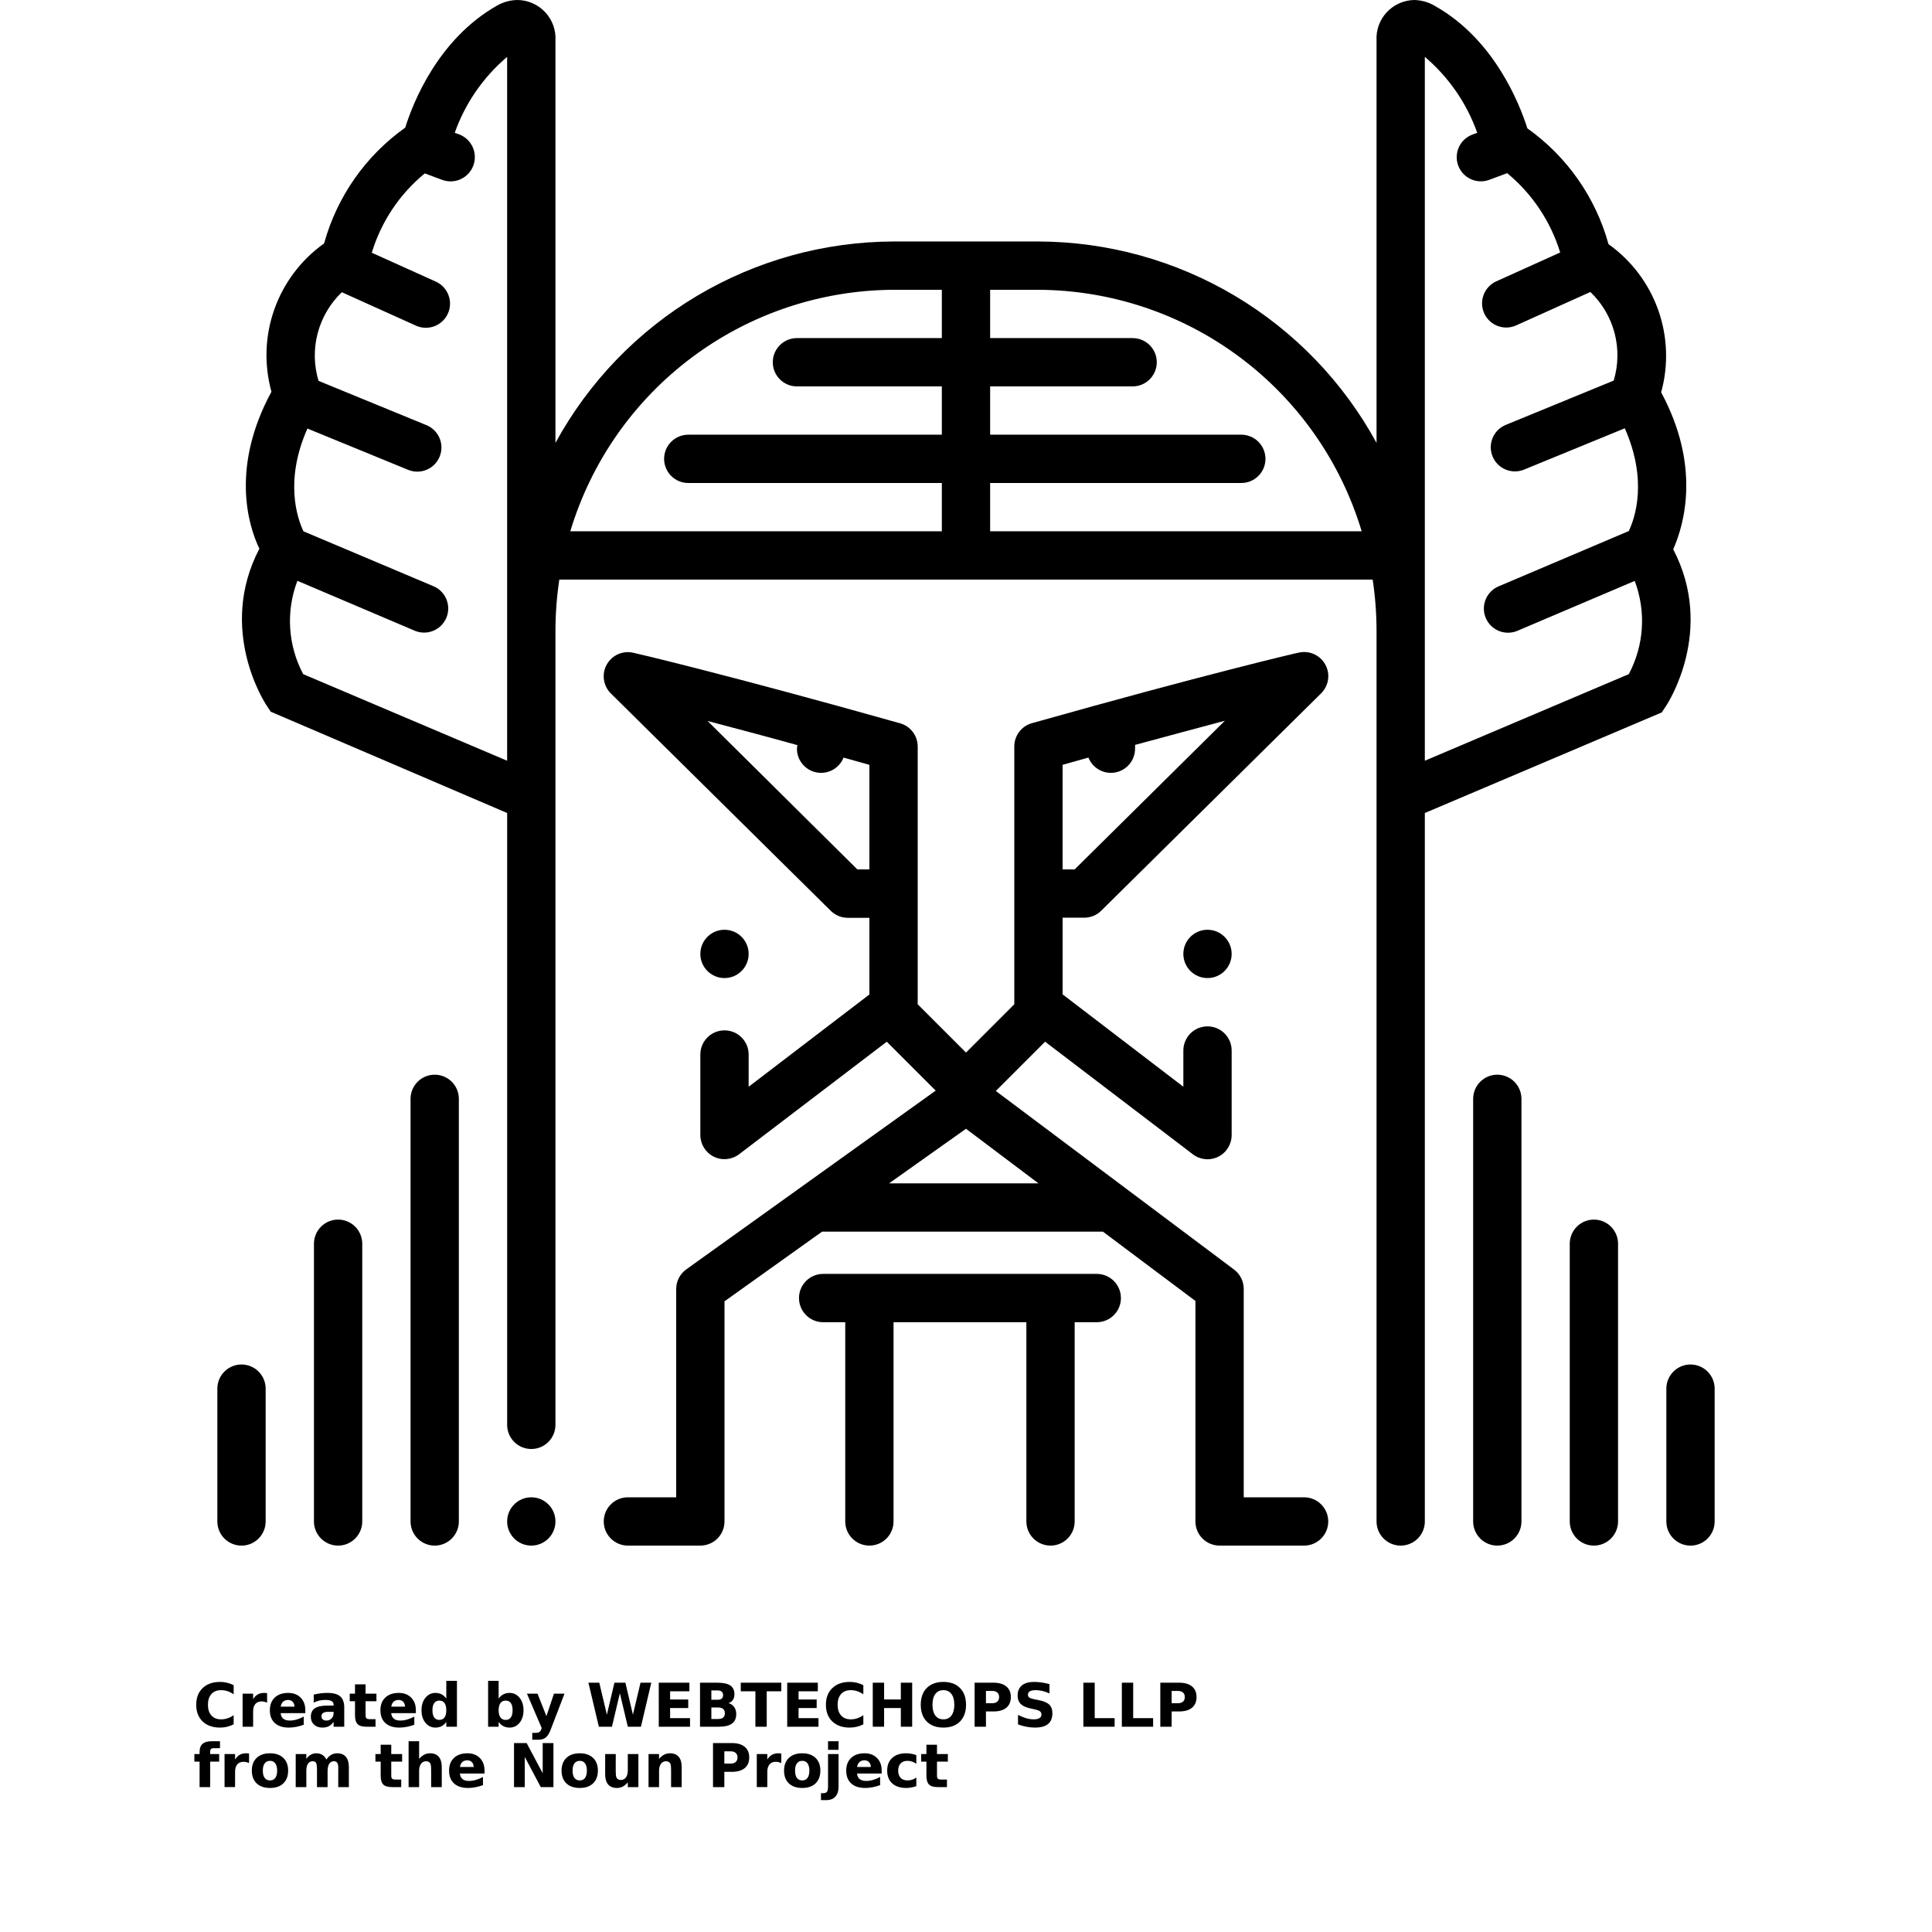 <?xml version="1.0" encoding="UTF-8"?>
<svg width="700pt" height="700pt" version="1.1" viewBox="0 0 700 700" xmlns="http://www.w3.org/2000/svg" xmlns:xlink="http://www.w3.org/1999/xlink">
 <defs>
  <symbol id="h" overflow="visible">
   <path d="m14.656-0.875c-0.762 0.398-1.555 0.695-2.375 0.891-0.812 0.195-1.664 0.297-2.547 0.297-2.656 0-4.762-0.738-6.312-2.219-1.555-1.488-2.328-3.504-2.328-6.047 0-2.551 0.773-4.566 2.328-6.047 1.551-1.488 3.656-2.234 6.312-2.234 0.883 0 1.734 0.102 2.547 0.297 0.82 0.199 1.613 0.496 2.375 0.891v3.297c-0.762-0.52-1.512-0.898-2.25-1.141-0.742-0.238-1.523-0.359-2.344-0.359-1.469 0-2.625 0.469-3.469 1.406-0.836 0.938-1.25 2.234-1.25 3.891 0 1.648 0.414 2.938 1.25 3.875 0.844 0.938 2 1.406 3.469 1.406 0.82 0 1.602-0.117 2.344-0.359 0.738-0.238 1.488-0.617 2.25-1.141z"/>
  </symbol>
  <symbol id="c" overflow="visible">
   <path d="m10.719-8.703c-0.336-0.156-0.668-0.27-1-0.344-0.324-0.082-0.656-0.125-1-0.125-0.98 0-1.734 0.32-2.266 0.953-0.531 0.625-0.797 1.527-0.797 2.703v5.516h-3.812v-11.969h3.812v1.969c0.488-0.781 1.051-1.348 1.688-1.703 0.645-0.363 1.41-0.547 2.297-0.547 0.133 0 0.273 0.008 0.422 0.016 0.145 0.012 0.363 0.031 0.656 0.062z"/>
  </symbol>
  <symbol id="a" overflow="visible">
   <path d="m13.781-6.016v1.094h-8.938c0.094 0.898 0.414 1.57 0.969 2.016 0.551 0.449 1.328 0.672 2.328 0.672 0.801 0 1.625-0.117 2.469-0.359 0.844-0.238 1.711-0.598 2.609-1.078v2.953c-0.906 0.336-1.812 0.59-2.719 0.766s-1.812 0.266-2.719 0.266c-2.156 0-3.84-0.547-5.047-1.641-1.199-1.102-1.797-2.648-1.797-4.641 0-1.945 0.586-3.477 1.766-4.594 1.176-1.125 2.801-1.688 4.875-1.688 1.875 0 3.375 0.57 4.5 1.703 1.133 1.125 1.703 2.637 1.703 4.531zm-3.938-1.266c0-0.727-0.215-1.312-0.641-1.75-0.418-0.445-0.969-0.672-1.656-0.672-0.742 0-1.344 0.211-1.812 0.625-0.461 0.418-0.746 1.016-0.859 1.797z"/>
  </symbol>
  <symbol id="m" overflow="visible">
   <path d="m7.203-5.391c-0.805 0-1.406 0.137-1.812 0.406-0.398 0.273-0.594 0.672-0.594 1.203 0 0.48 0.16 0.859 0.484 1.141 0.32 0.273 0.773 0.406 1.359 0.406 0.719 0 1.32-0.254 1.812-0.766 0.488-0.52 0.734-1.172 0.734-1.953v-0.438zm5.844-1.438v6.828h-3.859v-1.766c-0.512 0.719-1.09 1.246-1.734 1.578-0.637 0.332-1.418 0.5-2.344 0.5-1.242 0-2.246-0.359-3.016-1.078-0.773-0.727-1.156-1.672-1.156-2.828 0-1.395 0.477-2.422 1.438-3.078 0.969-0.656 2.488-0.984 4.562-0.984h2.25v-0.297c0-0.602-0.242-1.047-0.719-1.328-0.48-0.281-1.227-0.422-2.234-0.422-0.812 0-1.574 0.086-2.281 0.25-0.711 0.156-1.367 0.402-1.969 0.734v-2.922c0.82-0.195 1.645-0.348 2.469-0.453 0.82-0.102 1.648-0.156 2.484-0.156 2.156 0 3.711 0.43 4.672 1.281 0.957 0.844 1.438 2.227 1.438 4.141z"/>
  </symbol>
  <symbol id="b" overflow="visible">
   <path d="m6.016-15.359v3.391h3.938v2.734h-3.938v5.078c0 0.555 0.109 0.93 0.328 1.125 0.219 0.199 0.656 0.297 1.312 0.297h1.969v2.734h-3.281c-1.512 0-2.586-0.312-3.219-0.938-0.625-0.633-0.938-1.707-0.938-3.219v-5.078h-1.906v-2.734h1.906v-3.391z"/>
  </symbol>
  <symbol id="l" overflow="visible">
   <path d="m9.969-10.219v-6.406h3.859v16.625h-3.859v-1.734c-0.523 0.711-1.102 1.23-1.734 1.562-0.637 0.32-1.371 0.484-2.203 0.484-1.469 0-2.68-0.582-3.625-1.75-0.949-1.176-1.422-2.688-1.422-4.531s0.473-3.348 1.422-4.516c0.945-1.176 2.156-1.766 3.625-1.766 0.832 0 1.566 0.168 2.203 0.5 0.633 0.324 1.211 0.836 1.734 1.531zm-2.516 7.75c0.82 0 1.445-0.297 1.875-0.891 0.426-0.602 0.641-1.473 0.641-2.609 0-1.145-0.215-2.016-0.641-2.609-0.43-0.594-1.055-0.891-1.875-0.891-0.812 0-1.434 0.297-1.859 0.891-0.43 0.594-0.641 1.465-0.641 2.609 0 1.137 0.211 2.008 0.641 2.609 0.426 0.594 1.047 0.891 1.859 0.891z"/>
  </symbol>
  <symbol id="k" overflow="visible">
   <path d="m8.203-2.469c0.82 0 1.445-0.297 1.875-0.891 0.426-0.602 0.641-1.473 0.641-2.609 0-1.145-0.215-2.016-0.641-2.609-0.43-0.594-1.055-0.891-1.875-0.891-0.824 0-1.453 0.305-1.891 0.906-0.438 0.594-0.656 1.461-0.656 2.594 0 1.137 0.219 2.008 0.656 2.609 0.438 0.594 1.066 0.891 1.891 0.891zm-2.547-7.75c0.531-0.695 1.113-1.207 1.75-1.531 0.645-0.332 1.383-0.5 2.219-0.5 1.469 0 2.676 0.59 3.625 1.766 0.945 1.168 1.422 2.672 1.422 4.516s-0.477 3.356-1.422 4.531c-0.949 1.168-2.156 1.75-3.625 1.75-0.836 0-1.574-0.168-2.219-0.5-0.637-0.332-1.219-0.848-1.75-1.547v1.734h-3.812v-16.625h3.812z"/>
  </symbol>
  <symbol id="j" overflow="visible">
   <path d="m0.266-11.969h3.828l3.219 8.125 2.734-8.125h3.812l-5.031 13.094c-0.5 1.332-1.09 2.266-1.766 2.797-0.668 0.531-1.555 0.797-2.656 0.797h-2.219v-2.5h1.203c0.645 0 1.113-0.105 1.406-0.312 0.301-0.211 0.531-0.578 0.688-1.109l0.109-0.344z"/>
  </symbol>
  <symbol id="i" overflow="visible">
   <path d="m0.656-15.953h3.938l2.75 11.594 2.734-11.594h3.969l2.734 11.594 2.75-11.594h3.906l-3.75 15.953h-4.75l-2.891-12.125-2.859 12.125h-4.75z"/>
  </symbol>
  <symbol id="g" overflow="visible">
   <path d="m2.016-15.953h11.094v3.109h-6.984v2.969h6.562v3.109h-6.562v3.656h7.219v3.109h-11.328z"/>
  </symbol>
  <symbol id="z" overflow="visible">
   <path d="m8.391-9.766c0.656 0 1.148-0.141 1.484-0.422 0.332-0.289 0.5-0.711 0.5-1.266 0-0.551-0.168-0.973-0.5-1.266-0.336-0.289-0.828-0.438-1.484-0.438h-2.266v3.391zm0.141 6.969c0.82 0 1.441-0.172 1.859-0.516 0.414-0.352 0.625-0.883 0.625-1.594 0-0.688-0.211-1.203-0.625-1.547-0.406-0.344-1.027-0.516-1.859-0.516h-2.406v4.172zm3.828-5.734c0.883 0.25 1.566 0.727 2.047 1.422 0.488 0.688 0.734 1.531 0.734 2.531 0 1.543-0.523 2.695-1.562 3.453-1.043 0.75-2.625 1.125-4.75 1.125h-6.812v-15.953h6.172c2.207 0 3.805 0.34 4.797 1.016 1 0.668 1.5 1.734 1.5 3.203 0 0.781-0.184 1.449-0.547 2-0.367 0.543-0.891 0.945-1.578 1.203z"/>
  </symbol>
  <symbol id="y" overflow="visible">
   <path d="m0.109-15.953h14.688v3.109h-5.281v12.844h-4.109v-12.844h-5.297z"/>
  </symbol>
  <symbol id="x" overflow="visible">
   <path d="m2.016-15.953h4.109v6.078h6.062v-6.078h4.109v15.953h-4.109v-6.766h-6.062v6.766h-4.109z"/>
  </symbol>
  <symbol id="w" overflow="visible">
   <path d="m9.297-13.25c-1.262 0-2.234 0.465-2.922 1.391-0.688 0.918-1.031 2.219-1.031 3.906 0 1.668 0.344 2.965 1.031 3.891 0.688 0.93 1.66 1.391 2.922 1.391 1.258 0 2.234-0.461 2.922-1.391 0.688-0.926 1.031-2.223 1.031-3.891 0-1.688-0.344-2.988-1.031-3.906-0.688-0.926-1.664-1.391-2.922-1.391zm0-2.984c2.562 0 4.566 0.734 6.016 2.203 1.457 1.469 2.188 3.496 2.188 6.078 0 2.574-0.73 4.594-2.188 6.062-1.449 1.469-3.453 2.203-6.016 2.203s-4.574-0.734-6.031-2.203c-1.449-1.469-2.172-3.488-2.172-6.062 0-2.582 0.723-4.609 2.172-6.078 1.457-1.469 3.469-2.203 6.031-2.203z"/>
  </symbol>
  <symbol id="e" overflow="visible">
   <path d="m2.016-15.953h6.812c2.031 0 3.586 0.453 4.672 1.359 1.094 0.898 1.641 2.18 1.641 3.844 0 1.68-0.547 2.969-1.641 3.875-1.086 0.898-2.641 1.344-4.672 1.344h-2.703v5.531h-4.109zm4.109 2.984v4.453h2.266c0.801 0 1.414-0.191 1.844-0.578 0.438-0.383 0.656-0.938 0.656-1.656 0-0.707-0.219-1.254-0.656-1.641-0.43-0.383-1.043-0.578-1.844-0.578z"/>
  </symbol>
  <symbol id="v" overflow="visible">
   <path d="m13.109-15.438v3.375c-0.875-0.395-1.73-0.691-2.562-0.891-0.836-0.195-1.621-0.297-2.359-0.297-0.992 0-1.719 0.137-2.188 0.406-0.469 0.273-0.703 0.688-0.703 1.25 0 0.43 0.156 0.762 0.469 1 0.32 0.242 0.898 0.449 1.734 0.625l1.75 0.344c1.77 0.355 3.031 0.898 3.781 1.625 0.75 0.73 1.125 1.762 1.125 3.094 0 1.762-0.527 3.074-1.578 3.938-1.043 0.855-2.633 1.281-4.766 1.281-1.012 0-2.027-0.102-3.047-0.297-1.023-0.188-2.043-0.469-3.062-0.844v-3.469c1.02 0.531 2.004 0.938 2.953 1.219 0.957 0.273 1.875 0.406 2.75 0.406 0.906 0 1.594-0.145 2.062-0.438 0.477-0.301 0.719-0.734 0.719-1.297 0-0.488-0.164-0.867-0.484-1.141-0.324-0.27-0.969-0.516-1.938-0.734l-1.594-0.359c-1.594-0.332-2.762-0.875-3.5-1.625-0.742-0.75-1.109-1.758-1.109-3.031 0-1.582 0.508-2.801 1.531-3.656 1.031-0.852 2.508-1.281 4.438-1.281 0.875 0 1.773 0.07 2.703 0.203 0.926 0.125 1.883 0.324 2.875 0.594z"/>
  </symbol>
  <symbol id="f" overflow="visible">
   <path d="m2.016-15.953h4.109v12.844h7.219v3.109h-11.328z"/>
  </symbol>
  <symbol id="u" overflow="visible">
   <path d="m9.703-16.625v2.516h-2.109c-0.543 0-0.922 0.102-1.141 0.297-0.211 0.199-0.312 0.539-0.312 1.016v0.828h3.266v2.734h-3.266v9.234h-3.828v-9.234h-1.891v-2.734h1.891v-0.828c0-1.301 0.363-2.266 1.094-2.891 0.727-0.625 1.852-0.938 3.375-0.938z"/>
  </symbol>
  <symbol id="d" overflow="visible">
   <path d="m7.531-9.516c-0.844 0-1.492 0.309-1.938 0.922-0.449 0.605-0.672 1.48-0.672 2.625 0 1.148 0.223 2.027 0.672 2.641 0.445 0.605 1.094 0.906 1.938 0.906 0.832 0 1.469-0.301 1.906-0.906 0.445-0.613 0.672-1.492 0.672-2.641 0-1.145-0.227-2.019-0.672-2.625-0.438-0.613-1.074-0.922-1.906-0.922zm0-2.734c2.051 0 3.656 0.559 4.812 1.672 1.164 1.105 1.75 2.641 1.75 4.609s-0.586 3.512-1.75 4.625c-1.156 1.105-2.762 1.656-4.812 1.656-2.062 0-3.68-0.551-4.844-1.656-1.168-1.113-1.75-2.656-1.75-4.625s0.582-3.504 1.75-4.609c1.164-1.113 2.781-1.672 4.844-1.672z"/>
  </symbol>
  <symbol id="t" overflow="visible">
   <path d="m12.922-9.969c0.488-0.75 1.062-1.316 1.719-1.703 0.664-0.383 1.398-0.578 2.203-0.578 1.375 0 2.422 0.43 3.141 1.281 0.719 0.844 1.078 2.074 1.078 3.688v7.281h-3.844v-6.234c0.008-0.094 0.016-0.188 0.016-0.281v-0.438c0-0.844-0.125-1.457-0.375-1.844-0.25-0.383-0.652-0.578-1.203-0.578-0.73 0-1.293 0.305-1.688 0.906-0.387 0.594-0.59 1.461-0.609 2.594v5.875h-3.844v-6.234c0-1.32-0.117-2.176-0.344-2.562-0.23-0.383-0.637-0.578-1.219-0.578-0.73 0-1.297 0.305-1.703 0.906-0.398 0.605-0.594 1.465-0.594 2.578v5.891h-3.844v-11.969h3.844v1.75c0.469-0.664 1.004-1.172 1.609-1.516 0.613-0.344 1.289-0.516 2.031-0.516 0.82 0 1.551 0.199 2.188 0.594 0.633 0.398 1.113 0.961 1.438 1.688z"/>
  </symbol>
  <symbol id="s" overflow="visible">
   <path d="m13.859-7.281v7.281h-3.844v-5.547c0-1.051-0.027-1.77-0.078-2.156-0.043-0.395-0.121-0.688-0.234-0.875-0.148-0.25-0.352-0.441-0.609-0.578-0.25-0.145-0.543-0.219-0.875-0.219-0.793 0-1.418 0.312-1.875 0.938-0.461 0.617-0.688 1.465-0.688 2.547v5.891h-3.812v-16.625h3.812v6.406c0.582-0.695 1.195-1.207 1.844-1.531 0.645-0.332 1.359-0.5 2.141-0.5 1.383 0 2.43 0.43 3.141 1.281 0.719 0.844 1.078 2.074 1.078 3.688z"/>
  </symbol>
  <symbol id="r" overflow="visible">
   <path d="m2.016-15.953h4.578l5.812 10.938v-10.938h3.891v15.953h-4.594l-5.797-10.938v10.938h-3.891z"/>
  </symbol>
  <symbol id="q" overflow="visible">
   <path d="m1.703-4.656v-7.312h3.844v1.203c0 0.648-0.008 1.461-0.016 2.438v1.969c0 0.961 0.023 1.652 0.078 2.078 0.051 0.418 0.133 0.727 0.25 0.922 0.156 0.25 0.359 0.445 0.609 0.578 0.258 0.137 0.551 0.203 0.875 0.203 0.801 0 1.426-0.305 1.875-0.922 0.457-0.613 0.688-1.469 0.688-2.562v-5.906h3.828v11.969h-3.828v-1.734c-0.574 0.699-1.184 1.215-1.828 1.547-0.648 0.332-1.355 0.5-2.125 0.5-1.387 0-2.445-0.422-3.172-1.266-0.719-0.852-1.078-2.086-1.078-3.703z"/>
  </symbol>
  <symbol id="p" overflow="visible">
   <path d="m13.859-7.281v7.281h-3.844v-5.578c0-1.031-0.027-1.738-0.078-2.125-0.043-0.395-0.121-0.688-0.234-0.875-0.148-0.25-0.352-0.441-0.609-0.578-0.25-0.145-0.543-0.219-0.875-0.219-0.793 0-1.418 0.312-1.875 0.938-0.461 0.617-0.688 1.465-0.688 2.547v5.891h-3.812v-11.969h3.812v1.75c0.582-0.695 1.195-1.207 1.844-1.531 0.645-0.332 1.359-0.5 2.141-0.5 1.383 0 2.43 0.43 3.141 1.281 0.719 0.844 1.078 2.074 1.078 3.688z"/>
  </symbol>
  <symbol id="o" overflow="visible">
   <path d="m1.844-11.969h3.812v11.75c0 1.602-0.387 2.828-1.156 3.672-0.762 0.844-1.871 1.266-3.328 1.266h-1.891v-2.5h0.656c0.727 0 1.227-0.168 1.5-0.5 0.27-0.324 0.406-0.969 0.406-1.938zm0-4.656h3.812v3.125h-3.812z"/>
  </symbol>
  <symbol id="n" overflow="visible">
   <path d="m11.5-11.594v3.125c-0.523-0.352-1.043-0.613-1.562-0.781-0.523-0.176-1.062-0.266-1.625-0.266-1.074 0-1.906 0.312-2.5 0.938s-0.891 1.496-0.891 2.609c0 1.117 0.297 1.984 0.891 2.609s1.426 0.938 2.5 0.938c0.594 0 1.156-0.086 1.688-0.266 0.539-0.176 1.039-0.441 1.5-0.797v3.125c-0.594 0.23-1.199 0.395-1.812 0.5-0.617 0.113-1.234 0.172-1.859 0.172-2.156 0-3.844-0.551-5.062-1.656-1.219-1.113-1.828-2.656-1.828-4.625s0.609-3.504 1.828-4.609c1.219-1.113 2.906-1.672 5.062-1.672 0.625 0 1.238 0.059 1.844 0.172 0.613 0.105 1.223 0.266 1.828 0.484z"/>
  </symbol>
 </defs>
 <g>
  <path d="m606.24 199.02c4.113-9.273 9.93-30.32-4.375-56.875 2.715-9.824 2.34-20.246-1.07-29.848-3.414-9.605-9.699-17.926-18.004-23.836-4.676-16.953-15.059-31.773-29.398-41.953-2.844-8.969-11.988-32.113-33.207-44.188-2.324-1.457-5-2.258-7.742-2.32-3.801 0.055-7.414 1.66-10 4.441-2.59 2.785-3.922 6.508-3.695 10.301v145.73c-12.008-22.023-29.715-40.414-51.262-53.254-21.551-12.836-46.156-19.648-71.238-19.723h-52.5c-25.082 0.074-49.688 6.887-71.238 19.723-21.547 12.84-39.254 31.23-51.262 53.254v-145.73c0.227-3.793-1.105-7.516-3.695-10.301-2.586-2.781-6.199-4.387-10-4.441-2.641 0.023-5.234 0.73-7.523 2.055-21.219 12.074-30.363 35-33.207 44.188-14.34 10.184-24.723 25.004-29.398 41.957-8.312 5.914-14.605 14.242-18.016 23.852-3.414 9.613-3.785 20.043-1.059 29.875-14.523 26.773-8.75 47.82-4.375 56.875-15.312 29.27 1.926 55.824 2.668 56.875l1.445 2.188 85.66 36.707v221.68c0 4.832 3.918 8.75 8.75 8.75s8.75-3.918 8.75-8.75v-287.48c-0.004-6.285 0.465-12.559 1.398-18.77h294.7c0.934 6.211 1.402 12.484 1.398 18.77v322.48c0 4.832 3.918 8.75 8.75 8.75s8.75-3.918 8.75-8.75v-256.68l85.836-36.445 1.445-2.188c0.789-1.094 17.98-27.648 2.711-56.918zm-496.39 45.238c-5.551-10.441-6.316-22.773-2.098-33.82l42.176 17.938h-0.004c2.156 1.012 4.629 1.105 6.852 0.254 2.223-0.848 4-2.566 4.93-4.758 0.93-2.191 0.926-4.664-0.008-6.852-0.938-2.188-2.723-3.902-4.945-4.746l-46.812-19.773c-2.32-4.945-6.867-18.508 1.445-37.23l36.488 14.961h-0.004c4.469 1.836 9.582-0.297 11.418-4.769 1.836-4.469-0.297-9.582-4.769-11.418l-39.113-16.055h0.004c-1.695-5.613-1.801-11.582-0.309-17.25 1.488-5.664 4.519-10.809 8.75-14.863l26.863 12.117c4.41 1.984 9.59 0.016 11.57-4.394 1.984-4.41 0.016-9.59-4.394-11.574l-23.188-10.457v0.004c3.414-11.273 10.098-21.277 19.207-28.746l6.344 2.363c4.566 1.656 9.609-0.707 11.266-5.273 1.652-4.566-0.707-9.609-5.273-11.266l-1.488-0.523c3.781-10.691 10.336-20.188 18.988-27.52v255.02zm96.777-51.758c7.578-25.203 23.047-47.309 44.133-63.059 21.082-15.754 46.668-24.32 72.984-24.441h17.5v17.5h-52.5c-4.832 0-8.75 3.918-8.75 8.75s3.918 8.75 8.75 8.75h52.5v17.5h-91.875c-4.832 0-8.75 3.918-8.75 8.75s3.918 8.75 8.75 8.75h91.875v17.5zm152.12 0v-17.5h91c4.832 0 8.75-3.918 8.75-8.75s-3.918-8.75-8.75-8.75h-91v-17.5h51.625c4.832 0 8.75-3.918 8.75-8.75s-3.918-8.75-8.75-8.75h-51.625v-17.5h17.5c26.316 0.121 51.902 8.688 72.984 24.441 21.086 15.75 36.555 37.855 44.133 63.059zm231.39 51.758-73.895 31.367v-255.02c8.652 7.332 15.207 16.828 18.988 27.52l-1.574 0.57c-2.219 0.773-4.031 2.41-5.031 4.535-0.996 2.125-1.102 4.562-0.285 6.762 0.816 2.203 2.484 3.984 4.625 4.945 2.144 0.961 4.586 1.02 6.769 0.164l6.344-2.363c9.074 7.496 15.754 17.488 19.207 28.742l-23.145 10.457c-4.406 1.98-6.375 7.164-4.394 11.57 1.98 4.41 7.16 6.379 11.57 4.398l26.906-12.117c4.238 4.047 7.269 9.191 8.762 14.863 1.488 5.668 1.379 11.637-0.316 17.246l-39.113 16.055v0.004c-4.469 1.836-6.606 6.949-4.769 11.418 1.836 4.469 6.949 6.606 11.418 4.769l36.488-14.961c8.312 18.812 3.762 32.375 1.445 37.23l-46.855 19.906c-2.227 0.84-4.012 2.555-4.949 4.742-0.934 2.188-0.938 4.664-0.008 6.856 0.93 2.188 2.711 3.906 4.934 4.758 2.223 0.848 4.695 0.754 6.848-0.258l42.176-17.938c4.188 11.043 3.406 23.352-2.144 33.777z"/>
  <path d="m472.5 542.5h-21.875v-75.512c0-2.754-1.297-5.348-3.5-7l-86.32-64.707 17.852-17.852 53.508 40.773v0.004c2.644 2.035 6.219 2.391 9.211 0.91 2.992-1.477 4.883-4.527 4.875-7.867v-30.625c0-4.832-3.918-8.75-8.75-8.75s-8.75 3.918-8.75 8.75v13.125l-43.75-33.469v-27.781h7.832c2.309 0 4.527-0.91 6.168-2.539l79.668-78.75c2.785-2.75 3.402-7.019 1.508-10.449-1.891-3.426-5.832-5.18-9.645-4.293-0.352 0-33.773 7.832-96.645 25.551-3.781 1.059-6.394 4.512-6.387 8.441v93.406l-17.5 17.5-17.5-17.5v-93.406c-0.012-3.91-2.621-7.344-6.387-8.398-62.914-17.719-96.25-25.508-96.645-25.551-3.812-0.887-7.754 0.867-9.645 4.293-1.895 3.43-1.277 7.699 1.508 10.453l79.668 78.75c1.641 1.625 3.859 2.539 6.168 2.535h7.832v27.781l-43.75 33.426v-11.68c0-4.836-3.918-8.75-8.75-8.75s-8.75 3.914-8.75 8.75v29.18c0.004 3.32 1.891 6.356 4.867 7.832 2.977 1.473 6.531 1.133 9.176-0.875l53.508-40.773 17.719 17.719-90.344 64.746c-2.309 1.645-3.676 4.301-3.676 7.133v75.469h-17.5c-4.832 0-8.75 3.918-8.75 8.75s3.918 8.75 8.75 8.75h26.25c2.32 0 4.547-0.922 6.188-2.562s2.562-3.867 2.562-6.188v-79.758l35.352-25.242h101.76l33.512 25.113v79.887c0 2.32 0.922 4.547 2.562 6.188s3.867 2.562 6.188 2.562h30.625c4.832 0 8.75-3.918 8.75-8.75s-3.918-8.75-8.75-8.75zm-87.5-265.39 9.363-2.625c1.543 3.91 5.652 6.168 9.785 5.375 4.129-0.789 7.113-4.406 7.102-8.613 0.035-0.453 0.035-0.906 0-1.355 12.73-3.457 23.582-6.344 32.551-8.75l-54.426 53.855h-4.375zm-74.375 37.887-54.25-53.77c8.75 2.32 19.82 5.207 32.551 8.75-0.09 0.418-0.148 0.844-0.176 1.27-0.012 4.207 2.973 7.824 7.102 8.613 4.133 0.793 8.242-1.465 9.785-5.375l9.363 2.625v37.887zm11.508 113.75 27.867-19.773 26.25 19.773z"/>
  <path d="m397.38 461.56h-99.141c-4.832 0-8.75 3.918-8.75 8.75s3.918 8.75 8.75 8.75h8.008v72.188c0 4.832 3.918 8.75 8.75 8.75s8.75-3.918 8.75-8.75v-72.188h48.125v72.188c0 4.832 3.918 8.75 8.75 8.75s8.75-3.918 8.75-8.75v-72.188h8.008c4.832 0 8.75-3.918 8.75-8.75s-3.918-8.75-8.75-8.75z"/>
  <path d="m201.25 551.25c0 4.832-3.918 8.75-8.75 8.75s-8.75-3.918-8.75-8.75 3.918-8.75 8.75-8.75 8.75 3.918 8.75 8.75"/>
  <path d="m271.25 345.62c0 4.832-3.918 8.75-8.75 8.75s-8.75-3.918-8.75-8.75 3.918-8.75 8.75-8.75 8.75 3.918 8.75 8.75"/>
  <path d="m446.25 345.62c0 4.832-3.918 8.75-8.75 8.75s-8.75-3.918-8.75-8.75 3.918-8.75 8.75-8.75 8.75 3.918 8.75 8.75"/>
  <path d="m122.5 441.88c-4.832 0-8.75 3.918-8.75 8.75v100.62c0 4.832 3.918 8.75 8.75 8.75s8.75-3.918 8.75-8.75v-100.62c0-2.32-0.922-4.547-2.562-6.188s-3.867-2.562-6.188-2.562z"/>
  <path d="m157.5 389.38c-4.832 0-8.75 3.918-8.75 8.75v153.12c0 4.832 3.918 8.75 8.75 8.75s8.75-3.918 8.75-8.75v-153.12c0-2.32-0.922-4.547-2.562-6.188s-3.867-2.562-6.188-2.562z"/>
  <path d="m87.5 494.38c-4.832 0-8.75 3.918-8.75 8.75v48.125c0 4.832 3.918 8.75 8.75 8.75s8.75-3.918 8.75-8.75v-48.125c0-2.32-0.922-4.547-2.562-6.188s-3.867-2.562-6.188-2.562z"/>
  <path d="m577.5 441.88c-4.832 0-8.75 3.918-8.75 8.75v100.62c0 4.832 3.918 8.75 8.75 8.75s8.75-3.918 8.75-8.75v-100.62c0-2.32-0.922-4.547-2.562-6.188s-3.867-2.562-6.188-2.562z"/>
  <path d="m542.5 389.38c-4.832 0-8.75 3.918-8.75 8.75v153.12c0 4.832 3.918 8.75 8.75 8.75s8.75-3.918 8.75-8.75v-153.12c0-2.32-0.922-4.547-2.562-6.188s-3.867-2.562-6.188-2.562z"/>
  <path d="m612.5 494.38c-4.832 0-8.75 3.918-8.75 8.75v48.125c0 4.832 3.918 8.75 8.75 8.75s8.75-3.918 8.75-8.75v-48.125c0-2.32-0.922-4.547-2.562-6.188s-3.867-2.562-6.188-2.562z"/>
  <use x="70" y="625.625" xlink:href="#h"/>
  <use x="86.055" y="625.625" xlink:href="#c"/>
  <use x="96.84" y="625.625" xlink:href="#a"/>
  <use x="111.68" y="625.625" xlink:href="#m"/>
  <use x="126.438" y="625.625" xlink:href="#b"/>
  <use x="136.895" y="625.625" xlink:href="#a"/>
  <use x="151.73" y="625.625" xlink:href="#l"/>
  <use x="175.008" y="625.625" xlink:href="#k"/>
  <use x="190.664" y="625.625" xlink:href="#j"/>
  <use x="212.539" y="625.625" xlink:href="#i"/>
  <use x="236.668" y="625.625" xlink:href="#g"/>
  <use x="251.613" y="625.625" xlink:href="#z"/>
  <use x="268.285" y="625.625" xlink:href="#y"/>
  <use x="283.207" y="625.625" xlink:href="#g"/>
  <use x="298.148" y="625.625" xlink:href="#h"/>
  <use x="314.203" y="625.625" xlink:href="#x"/>
  <use x="332.512" y="625.625" xlink:href="#w"/>
  <use x="351.105" y="625.625" xlink:href="#e"/>
  <use x="367.141" y="625.625" xlink:href="#v"/>
  <use x="390.508" y="625.625" xlink:href="#f"/>
  <use x="404.449" y="625.625" xlink:href="#f"/>
  <use x="418.387" y="625.625" xlink:href="#e"/>
  <use x="70" y="647.5" xlink:href="#u"/>
  <use x="79.516" y="647.5" xlink:href="#c"/>
  <use x="90.305" y="647.5" xlink:href="#d"/>
  <use x="105.332" y="647.5" xlink:href="#t"/>
  <use x="135.742" y="647.5" xlink:href="#b"/>
  <use x="146.199" y="647.5" xlink:href="#s"/>
  <use x="161.773" y="647.5" xlink:href="#a"/>
  <use x="184.223" y="647.5" xlink:href="#r"/>
  <use x="202.531" y="647.5" xlink:href="#d"/>
  <use x="217.559" y="647.5" xlink:href="#q"/>
  <use x="233.133" y="647.5" xlink:href="#p"/>
  <use x="256.32" y="647.5" xlink:href="#e"/>
  <use x="272.355" y="647.5" xlink:href="#c"/>
  <use x="283.141" y="647.5" xlink:href="#d"/>
  <use x="298.172" y="647.5" xlink:href="#o"/>
  <use x="305.668" y="647.5" xlink:href="#a"/>
  <use x="320.504" y="647.5" xlink:href="#n"/>
  <use x="333.473" y="647.5" xlink:href="#b"/>
 </g>
</svg>
